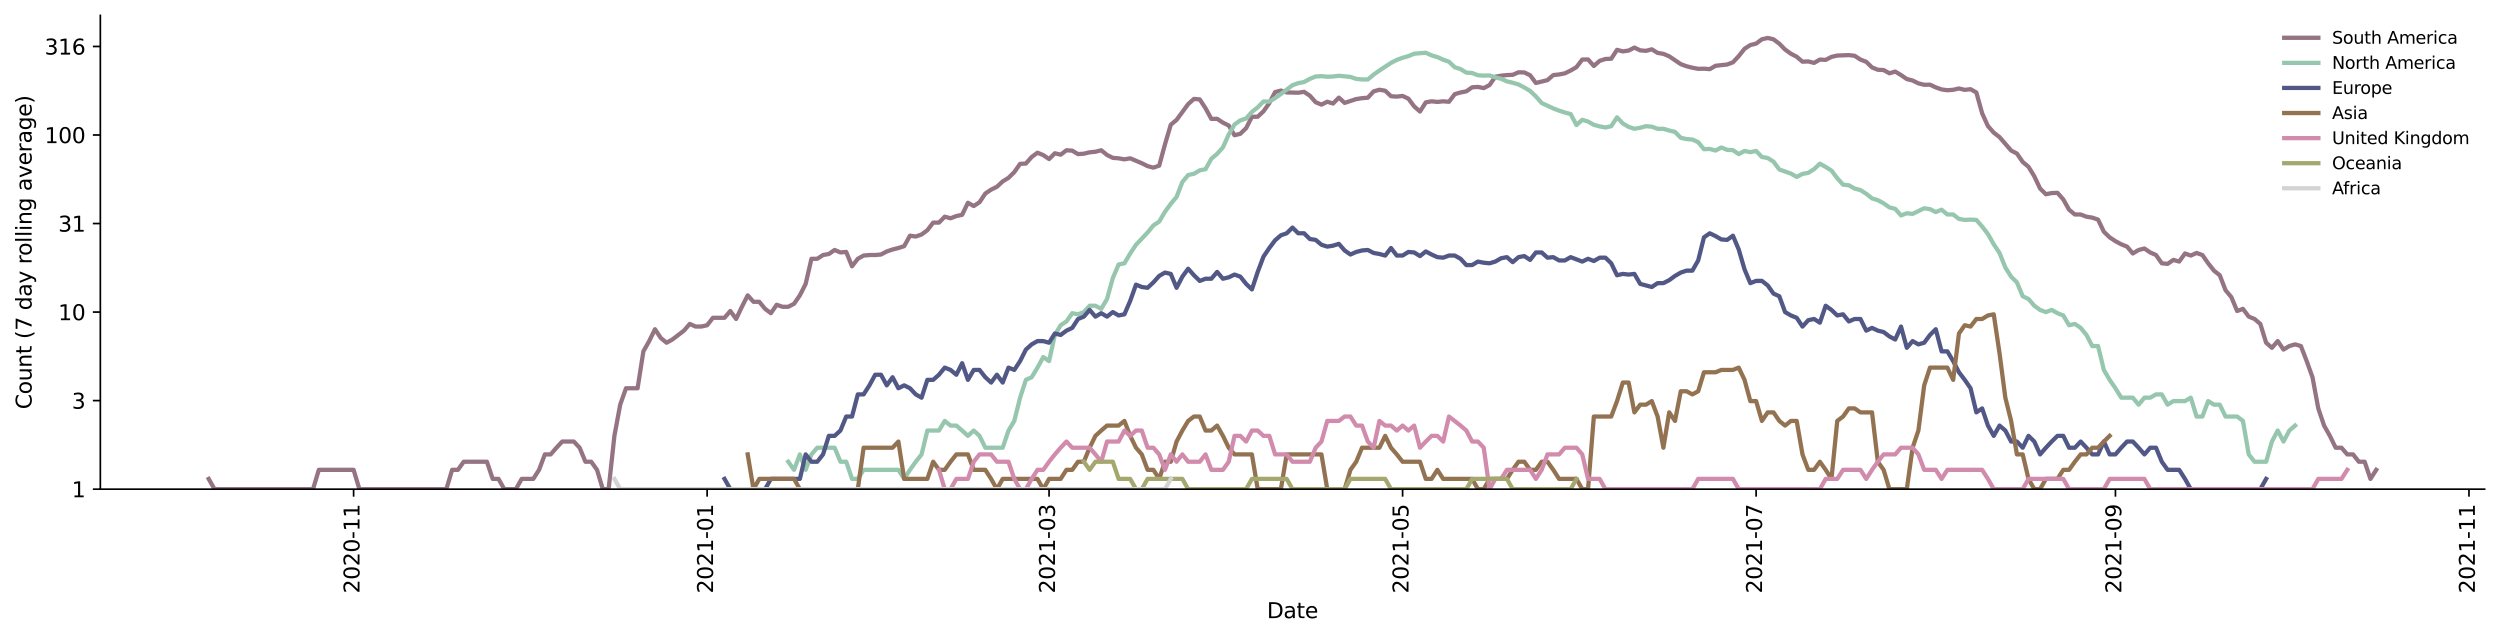 <?xml version="1.0" encoding="utf-8" standalone="no"?>
<!DOCTYPE svg PUBLIC "-//W3C//DTD SVG 1.1//EN"
  "http://www.w3.org/Graphics/SVG/1.1/DTD/svg11.dtd">
<svg height="298.621pt" version="1.1" viewBox="0 0 1170.166 298.621" width="1170.166pt" xmlns="http://www.w3.org/2000/svg" xmlns:xlink="http://www.w3.org/1999/xlink">
 <defs>
  <style type="text/css">*{stroke-linecap:butt;stroke-linejoin:round;}</style>
 </defs>
 <g id="figure_1">
  <g id="patch_1">
   <path d="M 0 298.621 
L 1170.166 298.621 
L 1170.166 0 
L 0 0 
z
" style="fill:#ffffff;"/>
  </g>
  <g id="axes_1">
   <g id="patch_2">
    <path d="M 46.966 228.96 
L 1162.966 228.96 
L 1162.966 7.2 
L 46.966 7.2 
z
" style="fill:#ffffff;"/>
   </g>
   <g id="matplotlib.axis_1">
    <g id="xtick_1">
     <g id="line2d_1">
      <defs>
       <path d="M 0 0 
L 0 3.5 
" id="mced1793720" style="stroke:#000000;stroke-width:0.8;"/>
      </defs>
      <g>
       <use style="stroke:#000000;stroke-width:0.8;" x="165.51" xlink:href="#mced1793720" y="228.96"/>
      </g>
     </g>
     <g id="text_1">
      <!-- 2020-11 -->
      <g transform="translate(168.269 277.743)rotate(-90)scale(0.1 -0.1)">
       <defs>
        <path d="M 1228 531 
L 3431 531 
L 3431 0 
L 469 0 
L 469 531 
Q 828 903 1448 1529 
Q 2069 2156 2228 2338 
Q 2531 2678 2651 2914 
Q 2772 3150 2772 3378 
Q 2772 3750 2511 3984 
Q 2250 4219 1831 4219 
Q 1534 4219 1204 4116 
Q 875 4013 500 3803 
L 500 4441 
Q 881 4594 1212 4672 
Q 1544 4750 1819 4750 
Q 2544 4750 2975 4387 
Q 3406 4025 3406 3419 
Q 3406 3131 3298 2873 
Q 3191 2616 2906 2266 
Q 2828 2175 2409 1742 
Q 1991 1309 1228 531 
z
" id="DejaVuSans-32" transform="scale(0.016)"/>
        <path d="M 2034 4250 
Q 1547 4250 1301 3770 
Q 1056 3291 1056 2328 
Q 1056 1369 1301 889 
Q 1547 409 2034 409 
Q 2525 409 2770 889 
Q 3016 1369 3016 2328 
Q 3016 3291 2770 3770 
Q 2525 4250 2034 4250 
z
M 2034 4750 
Q 2819 4750 3233 4129 
Q 3647 3509 3647 2328 
Q 3647 1150 3233 529 
Q 2819 -91 2034 -91 
Q 1250 -91 836 529 
Q 422 1150 422 2328 
Q 422 3509 836 4129 
Q 1250 4750 2034 4750 
z
" id="DejaVuSans-30" transform="scale(0.016)"/>
        <path d="M 313 2009 
L 1997 2009 
L 1997 1497 
L 313 1497 
L 313 2009 
z
" id="DejaVuSans-2d" transform="scale(0.016)"/>
        <path d="M 794 531 
L 1825 531 
L 1825 4091 
L 703 3866 
L 703 4441 
L 1819 4666 
L 2450 4666 
L 2450 531 
L 3481 531 
L 3481 0 
L 794 0 
L 794 531 
z
" id="DejaVuSans-31" transform="scale(0.016)"/>
       </defs>
       <use xlink:href="#DejaVuSans-32"/>
       <use x="63.623" xlink:href="#DejaVuSans-30"/>
       <use x="127.246" xlink:href="#DejaVuSans-32"/>
       <use x="190.869" xlink:href="#DejaVuSans-30"/>
       <use x="254.492" xlink:href="#DejaVuSans-2d"/>
       <use x="290.576" xlink:href="#DejaVuSans-31"/>
       <use x="354.199" xlink:href="#DejaVuSans-31"/>
      </g>
     </g>
    </g>
    <g id="xtick_2">
     <g id="line2d_2">
      <g>
       <use style="stroke:#000000;stroke-width:0.8;" x="330.984" xlink:href="#mced1793720" y="228.96"/>
      </g>
     </g>
     <g id="text_2">
      <!-- 2021-01 -->
      <g transform="translate(333.743 277.743)rotate(-90)scale(0.1 -0.1)">
       <use xlink:href="#DejaVuSans-32"/>
       <use x="63.623" xlink:href="#DejaVuSans-30"/>
       <use x="127.246" xlink:href="#DejaVuSans-32"/>
       <use x="190.869" xlink:href="#DejaVuSans-31"/>
       <use x="254.492" xlink:href="#DejaVuSans-2d"/>
       <use x="290.576" xlink:href="#DejaVuSans-30"/>
       <use x="354.199" xlink:href="#DejaVuSans-31"/>
      </g>
     </g>
    </g>
    <g id="xtick_3">
     <g id="line2d_3">
      <g>
       <use style="stroke:#000000;stroke-width:0.8;" x="491.033" xlink:href="#mced1793720" y="228.96"/>
      </g>
     </g>
     <g id="text_3">
      <!-- 2021-03 -->
      <g transform="translate(493.792 277.743)rotate(-90)scale(0.1 -0.1)">
       <defs>
        <path d="M 2597 2516 
Q 3050 2419 3304 2112 
Q 3559 1806 3559 1356 
Q 3559 666 3084 287 
Q 2609 -91 1734 -91 
Q 1441 -91 1130 -33 
Q 819 25 488 141 
L 488 750 
Q 750 597 1062 519 
Q 1375 441 1716 441 
Q 2309 441 2620 675 
Q 2931 909 2931 1356 
Q 2931 1769 2642 2001 
Q 2353 2234 1838 2234 
L 1294 2234 
L 1294 2753 
L 1863 2753 
Q 2328 2753 2575 2939 
Q 2822 3125 2822 3475 
Q 2822 3834 2567 4026 
Q 2313 4219 1838 4219 
Q 1578 4219 1281 4162 
Q 984 4106 628 3988 
L 628 4550 
Q 988 4650 1302 4700 
Q 1616 4750 1894 4750 
Q 2613 4750 3031 4423 
Q 3450 4097 3450 3541 
Q 3450 3153 3228 2886 
Q 3006 2619 2597 2516 
z
" id="DejaVuSans-33" transform="scale(0.016)"/>
       </defs>
       <use xlink:href="#DejaVuSans-32"/>
       <use x="63.623" xlink:href="#DejaVuSans-30"/>
       <use x="127.246" xlink:href="#DejaVuSans-32"/>
       <use x="190.869" xlink:href="#DejaVuSans-31"/>
       <use x="254.492" xlink:href="#DejaVuSans-2d"/>
       <use x="290.576" xlink:href="#DejaVuSans-30"/>
       <use x="354.199" xlink:href="#DejaVuSans-33"/>
      </g>
     </g>
    </g>
    <g id="xtick_4">
     <g id="line2d_4">
      <g>
       <use style="stroke:#000000;stroke-width:0.8;" x="656.507" xlink:href="#mced1793720" y="228.96"/>
      </g>
     </g>
     <g id="text_4">
      <!-- 2021-05 -->
      <g transform="translate(659.266 277.743)rotate(-90)scale(0.1 -0.1)">
       <defs>
        <path d="M 691 4666 
L 3169 4666 
L 3169 4134 
L 1269 4134 
L 1269 2991 
Q 1406 3038 1543 3061 
Q 1681 3084 1819 3084 
Q 2600 3084 3056 2656 
Q 3513 2228 3513 1497 
Q 3513 744 3044 326 
Q 2575 -91 1722 -91 
Q 1428 -91 1123 -41 
Q 819 9 494 109 
L 494 744 
Q 775 591 1075 516 
Q 1375 441 1709 441 
Q 2250 441 2565 725 
Q 2881 1009 2881 1497 
Q 2881 1984 2565 2268 
Q 2250 2553 1709 2553 
Q 1456 2553 1204 2497 
Q 953 2441 691 2322 
L 691 4666 
z
" id="DejaVuSans-35" transform="scale(0.016)"/>
       </defs>
       <use xlink:href="#DejaVuSans-32"/>
       <use x="63.623" xlink:href="#DejaVuSans-30"/>
       <use x="127.246" xlink:href="#DejaVuSans-32"/>
       <use x="190.869" xlink:href="#DejaVuSans-31"/>
       <use x="254.492" xlink:href="#DejaVuSans-2d"/>
       <use x="290.576" xlink:href="#DejaVuSans-30"/>
       <use x="354.199" xlink:href="#DejaVuSans-35"/>
      </g>
     </g>
    </g>
    <g id="xtick_5">
     <g id="line2d_5">
      <g>
       <use style="stroke:#000000;stroke-width:0.8;" x="821.981" xlink:href="#mced1793720" y="228.96"/>
      </g>
     </g>
     <g id="text_5">
      <!-- 2021-07 -->
      <g transform="translate(824.74 277.743)rotate(-90)scale(0.1 -0.1)">
       <defs>
        <path d="M 525 4666 
L 3525 4666 
L 3525 4397 
L 1831 0 
L 1172 0 
L 2766 4134 
L 525 4134 
L 525 4666 
z
" id="DejaVuSans-37" transform="scale(0.016)"/>
       </defs>
       <use xlink:href="#DejaVuSans-32"/>
       <use x="63.623" xlink:href="#DejaVuSans-30"/>
       <use x="127.246" xlink:href="#DejaVuSans-32"/>
       <use x="190.869" xlink:href="#DejaVuSans-31"/>
       <use x="254.492" xlink:href="#DejaVuSans-2d"/>
       <use x="290.576" xlink:href="#DejaVuSans-30"/>
       <use x="354.199" xlink:href="#DejaVuSans-37"/>
      </g>
     </g>
    </g>
    <g id="xtick_6">
     <g id="line2d_6">
      <g>
       <use style="stroke:#000000;stroke-width:0.8;" x="990.167" xlink:href="#mced1793720" y="228.96"/>
      </g>
     </g>
     <g id="text_6">
      <!-- 2021-09 -->
      <g transform="translate(992.927 277.743)rotate(-90)scale(0.1 -0.1)">
       <defs>
        <path d="M 703 97 
L 703 672 
Q 941 559 1184 500 
Q 1428 441 1663 441 
Q 2288 441 2617 861 
Q 2947 1281 2994 2138 
Q 2813 1869 2534 1725 
Q 2256 1581 1919 1581 
Q 1219 1581 811 2004 
Q 403 2428 403 3163 
Q 403 3881 828 4315 
Q 1253 4750 1959 4750 
Q 2769 4750 3195 4129 
Q 3622 3509 3622 2328 
Q 3622 1225 3098 567 
Q 2575 -91 1691 -91 
Q 1453 -91 1209 -44 
Q 966 3 703 97 
z
M 1959 2075 
Q 2384 2075 2632 2365 
Q 2881 2656 2881 3163 
Q 2881 3666 2632 3958 
Q 2384 4250 1959 4250 
Q 1534 4250 1286 3958 
Q 1038 3666 1038 3163 
Q 1038 2656 1286 2365 
Q 1534 2075 1959 2075 
z
" id="DejaVuSans-39" transform="scale(0.016)"/>
       </defs>
       <use xlink:href="#DejaVuSans-32"/>
       <use x="63.623" xlink:href="#DejaVuSans-30"/>
       <use x="127.246" xlink:href="#DejaVuSans-32"/>
       <use x="190.869" xlink:href="#DejaVuSans-31"/>
       <use x="254.492" xlink:href="#DejaVuSans-2d"/>
       <use x="290.576" xlink:href="#DejaVuSans-30"/>
       <use x="354.199" xlink:href="#DejaVuSans-39"/>
      </g>
     </g>
    </g>
    <g id="xtick_7">
     <g id="line2d_7">
      <g>
       <use style="stroke:#000000;stroke-width:0.8;" x="1155.641" xlink:href="#mced1793720" y="228.96"/>
      </g>
     </g>
     <g id="text_7">
      <!-- 2021-11 -->
      <g transform="translate(1158.401 277.743)rotate(-90)scale(0.1 -0.1)">
       <use xlink:href="#DejaVuSans-32"/>
       <use x="63.623" xlink:href="#DejaVuSans-30"/>
       <use x="127.246" xlink:href="#DejaVuSans-32"/>
       <use x="190.869" xlink:href="#DejaVuSans-31"/>
       <use x="254.492" xlink:href="#DejaVuSans-2d"/>
       <use x="290.576" xlink:href="#DejaVuSans-31"/>
       <use x="354.199" xlink:href="#DejaVuSans-31"/>
      </g>
     </g>
    </g>
    <g id="text_8">
     <!-- Date -->
     <g transform="translate(593.015 289.341)scale(0.1 -0.1)">
      <defs>
       <path d="M 1259 4147 
L 1259 519 
L 2022 519 
Q 2988 519 3436 956 
Q 3884 1394 3884 2338 
Q 3884 3275 3436 3711 
Q 2988 4147 2022 4147 
L 1259 4147 
z
M 628 4666 
L 1925 4666 
Q 3281 4666 3915 4102 
Q 4550 3538 4550 2338 
Q 4550 1131 3912 565 
Q 3275 0 1925 0 
L 628 0 
L 628 4666 
z
" id="DejaVuSans-44" transform="scale(0.016)"/>
       <path d="M 2194 1759 
Q 1497 1759 1228 1600 
Q 959 1441 959 1056 
Q 959 750 1161 570 
Q 1363 391 1709 391 
Q 2188 391 2477 730 
Q 2766 1069 2766 1631 
L 2766 1759 
L 2194 1759 
z
M 3341 1997 
L 3341 0 
L 2766 0 
L 2766 531 
Q 2569 213 2275 61 
Q 1981 -91 1556 -91 
Q 1019 -91 701 211 
Q 384 513 384 1019 
Q 384 1609 779 1909 
Q 1175 2209 1959 2209 
L 2766 2209 
L 2766 2266 
Q 2766 2663 2505 2880 
Q 2244 3097 1772 3097 
Q 1472 3097 1187 3025 
Q 903 2953 641 2809 
L 641 3341 
Q 956 3463 1253 3523 
Q 1550 3584 1831 3584 
Q 2591 3584 2966 3190 
Q 3341 2797 3341 1997 
z
" id="DejaVuSans-61" transform="scale(0.016)"/>
       <path d="M 1172 4494 
L 1172 3500 
L 2356 3500 
L 2356 3053 
L 1172 3053 
L 1172 1153 
Q 1172 725 1289 603 
Q 1406 481 1766 481 
L 2356 481 
L 2356 0 
L 1766 0 
Q 1100 0 847 248 
Q 594 497 594 1153 
L 594 3053 
L 172 3053 
L 172 3500 
L 594 3500 
L 594 4494 
L 1172 4494 
z
" id="DejaVuSans-74" transform="scale(0.016)"/>
       <path d="M 3597 1894 
L 3597 1613 
L 953 1613 
Q 991 1019 1311 708 
Q 1631 397 2203 397 
Q 2534 397 2845 478 
Q 3156 559 3463 722 
L 3463 178 
Q 3153 47 2828 -22 
Q 2503 -91 2169 -91 
Q 1331 -91 842 396 
Q 353 884 353 1716 
Q 353 2575 817 3079 
Q 1281 3584 2069 3584 
Q 2775 3584 3186 3129 
Q 3597 2675 3597 1894 
z
M 3022 2063 
Q 3016 2534 2758 2815 
Q 2500 3097 2075 3097 
Q 1594 3097 1305 2825 
Q 1016 2553 972 2059 
L 3022 2063 
z
" id="DejaVuSans-65" transform="scale(0.016)"/>
      </defs>
      <use xlink:href="#DejaVuSans-44"/>
      <use x="77.002" xlink:href="#DejaVuSans-61"/>
      <use x="138.281" xlink:href="#DejaVuSans-74"/>
      <use x="177.49" xlink:href="#DejaVuSans-65"/>
     </g>
    </g>
   </g>
   <g id="matplotlib.axis_2">
    <g id="ytick_1">
     <g id="line2d_8">
      <defs>
       <path d="M 0 0 
L -3.5 0 
" id="mb346998e0d" style="stroke:#000000;stroke-width:0.8;"/>
      </defs>
      <g>
       <use style="stroke:#000000;stroke-width:0.8;" x="46.966" xlink:href="#mb346998e0d" y="228.96"/>
      </g>
     </g>
     <g id="text_9">
      <!-- 1 -->
      <g transform="translate(33.603 232.759)scale(0.1 -0.1)">
       <use xlink:href="#DejaVuSans-31"/>
      </g>
     </g>
    </g>
    <g id="ytick_2">
     <g id="line2d_9">
      <g>
       <use style="stroke:#000000;stroke-width:0.8;" x="46.966" xlink:href="#mb346998e0d" y="187.518"/>
      </g>
     </g>
     <g id="text_10">
      <!-- 3 -->
      <g transform="translate(33.603 191.317)scale(0.1 -0.1)">
       <use xlink:href="#DejaVuSans-33"/>
      </g>
     </g>
    </g>
    <g id="ytick_3">
     <g id="line2d_10">
      <g>
       <use style="stroke:#000000;stroke-width:0.8;" x="46.966" xlink:href="#mb346998e0d" y="146.076"/>
      </g>
     </g>
     <g id="text_11">
      <!-- 10 -->
      <g transform="translate(27.241 149.875)scale(0.1 -0.1)">
       <use xlink:href="#DejaVuSans-31"/>
       <use x="63.623" xlink:href="#DejaVuSans-30"/>
      </g>
     </g>
    </g>
    <g id="ytick_4">
     <g id="line2d_11">
      <g>
       <use style="stroke:#000000;stroke-width:0.8;" x="46.966" xlink:href="#mb346998e0d" y="104.633"/>
      </g>
     </g>
     <g id="text_12">
      <!-- 31 -->
      <g transform="translate(27.241 108.433)scale(0.1 -0.1)">
       <use xlink:href="#DejaVuSans-33"/>
       <use x="63.623" xlink:href="#DejaVuSans-31"/>
      </g>
     </g>
    </g>
    <g id="ytick_5">
     <g id="line2d_12">
      <g>
       <use style="stroke:#000000;stroke-width:0.8;" x="46.966" xlink:href="#mb346998e0d" y="63.191"/>
      </g>
     </g>
     <g id="text_13">
      <!-- 100 -->
      <g transform="translate(20.878 66.99)scale(0.1 -0.1)">
       <use xlink:href="#DejaVuSans-31"/>
       <use x="63.623" xlink:href="#DejaVuSans-30"/>
       <use x="127.246" xlink:href="#DejaVuSans-30"/>
      </g>
     </g>
    </g>
    <g id="ytick_6">
     <g id="line2d_13">
      <g>
       <use style="stroke:#000000;stroke-width:0.8;" x="46.966" xlink:href="#mb346998e0d" y="21.749"/>
      </g>
     </g>
     <g id="text_14">
      <!-- 316 -->
      <g transform="translate(20.878 25.548)scale(0.1 -0.1)">
       <defs>
        <path d="M 2113 2584 
Q 1688 2584 1439 2293 
Q 1191 2003 1191 1497 
Q 1191 994 1439 701 
Q 1688 409 2113 409 
Q 2538 409 2786 701 
Q 3034 994 3034 1497 
Q 3034 2003 2786 2293 
Q 2538 2584 2113 2584 
z
M 3366 4563 
L 3366 3988 
Q 3128 4100 2886 4159 
Q 2644 4219 2406 4219 
Q 1781 4219 1451 3797 
Q 1122 3375 1075 2522 
Q 1259 2794 1537 2939 
Q 1816 3084 2150 3084 
Q 2853 3084 3261 2657 
Q 3669 2231 3669 1497 
Q 3669 778 3244 343 
Q 2819 -91 2113 -91 
Q 1303 -91 875 529 
Q 447 1150 447 2328 
Q 447 3434 972 4092 
Q 1497 4750 2381 4750 
Q 2619 4750 2861 4703 
Q 3103 4656 3366 4563 
z
" id="DejaVuSans-36" transform="scale(0.016)"/>
       </defs>
       <use xlink:href="#DejaVuSans-33"/>
       <use x="63.623" xlink:href="#DejaVuSans-31"/>
       <use x="127.246" xlink:href="#DejaVuSans-36"/>
      </g>
     </g>
    </g>
    <g id="text_15">
     <!-- Count (7 day rolling average) -->
     <g transform="translate(14.798 191.548)rotate(-90)scale(0.1 -0.1)">
      <defs>
       <path d="M 4122 4306 
L 4122 3641 
Q 3803 3938 3442 4084 
Q 3081 4231 2675 4231 
Q 1875 4231 1450 3742 
Q 1025 3253 1025 2328 
Q 1025 1406 1450 917 
Q 1875 428 2675 428 
Q 3081 428 3442 575 
Q 3803 722 4122 1019 
L 4122 359 
Q 3791 134 3420 21 
Q 3050 -91 2638 -91 
Q 1578 -91 968 557 
Q 359 1206 359 2328 
Q 359 3453 968 4101 
Q 1578 4750 2638 4750 
Q 3056 4750 3426 4639 
Q 3797 4528 4122 4306 
z
" id="DejaVuSans-43" transform="scale(0.016)"/>
       <path d="M 1959 3097 
Q 1497 3097 1228 2736 
Q 959 2375 959 1747 
Q 959 1119 1226 758 
Q 1494 397 1959 397 
Q 2419 397 2687 759 
Q 2956 1122 2956 1747 
Q 2956 2369 2687 2733 
Q 2419 3097 1959 3097 
z
M 1959 3584 
Q 2709 3584 3137 3096 
Q 3566 2609 3566 1747 
Q 3566 888 3137 398 
Q 2709 -91 1959 -91 
Q 1206 -91 779 398 
Q 353 888 353 1747 
Q 353 2609 779 3096 
Q 1206 3584 1959 3584 
z
" id="DejaVuSans-6f" transform="scale(0.016)"/>
       <path d="M 544 1381 
L 544 3500 
L 1119 3500 
L 1119 1403 
Q 1119 906 1312 657 
Q 1506 409 1894 409 
Q 2359 409 2629 706 
Q 2900 1003 2900 1516 
L 2900 3500 
L 3475 3500 
L 3475 0 
L 2900 0 
L 2900 538 
Q 2691 219 2414 64 
Q 2138 -91 1772 -91 
Q 1169 -91 856 284 
Q 544 659 544 1381 
z
M 1991 3584 
L 1991 3584 
z
" id="DejaVuSans-75" transform="scale(0.016)"/>
       <path d="M 3513 2113 
L 3513 0 
L 2938 0 
L 2938 2094 
Q 2938 2591 2744 2837 
Q 2550 3084 2163 3084 
Q 1697 3084 1428 2787 
Q 1159 2491 1159 1978 
L 1159 0 
L 581 0 
L 581 3500 
L 1159 3500 
L 1159 2956 
Q 1366 3272 1645 3428 
Q 1925 3584 2291 3584 
Q 2894 3584 3203 3211 
Q 3513 2838 3513 2113 
z
" id="DejaVuSans-6e" transform="scale(0.016)"/>
       <path id="DejaVuSans-20" transform="scale(0.016)"/>
       <path d="M 1984 4856 
Q 1566 4138 1362 3434 
Q 1159 2731 1159 2009 
Q 1159 1288 1364 580 
Q 1569 -128 1984 -844 
L 1484 -844 
Q 1016 -109 783 600 
Q 550 1309 550 2009 
Q 550 2706 781 3412 
Q 1013 4119 1484 4856 
L 1984 4856 
z
" id="DejaVuSans-28" transform="scale(0.016)"/>
       <path d="M 2906 2969 
L 2906 4863 
L 3481 4863 
L 3481 0 
L 2906 0 
L 2906 525 
Q 2725 213 2448 61 
Q 2172 -91 1784 -91 
Q 1150 -91 751 415 
Q 353 922 353 1747 
Q 353 2572 751 3078 
Q 1150 3584 1784 3584 
Q 2172 3584 2448 3432 
Q 2725 3281 2906 2969 
z
M 947 1747 
Q 947 1113 1208 752 
Q 1469 391 1925 391 
Q 2381 391 2643 752 
Q 2906 1113 2906 1747 
Q 2906 2381 2643 2742 
Q 2381 3103 1925 3103 
Q 1469 3103 1208 2742 
Q 947 2381 947 1747 
z
" id="DejaVuSans-64" transform="scale(0.016)"/>
       <path d="M 2059 -325 
Q 1816 -950 1584 -1140 
Q 1353 -1331 966 -1331 
L 506 -1331 
L 506 -850 
L 844 -850 
Q 1081 -850 1212 -737 
Q 1344 -625 1503 -206 
L 1606 56 
L 191 3500 
L 800 3500 
L 1894 763 
L 2988 3500 
L 3597 3500 
L 2059 -325 
z
" id="DejaVuSans-79" transform="scale(0.016)"/>
       <path d="M 2631 2963 
Q 2534 3019 2420 3045 
Q 2306 3072 2169 3072 
Q 1681 3072 1420 2755 
Q 1159 2438 1159 1844 
L 1159 0 
L 581 0 
L 581 3500 
L 1159 3500 
L 1159 2956 
Q 1341 3275 1631 3429 
Q 1922 3584 2338 3584 
Q 2397 3584 2469 3576 
Q 2541 3569 2628 3553 
L 2631 2963 
z
" id="DejaVuSans-72" transform="scale(0.016)"/>
       <path d="M 603 4863 
L 1178 4863 
L 1178 0 
L 603 0 
L 603 4863 
z
" id="DejaVuSans-6c" transform="scale(0.016)"/>
       <path d="M 603 3500 
L 1178 3500 
L 1178 0 
L 603 0 
L 603 3500 
z
M 603 4863 
L 1178 4863 
L 1178 4134 
L 603 4134 
L 603 4863 
z
" id="DejaVuSans-69" transform="scale(0.016)"/>
       <path d="M 2906 1791 
Q 2906 2416 2648 2759 
Q 2391 3103 1925 3103 
Q 1463 3103 1205 2759 
Q 947 2416 947 1791 
Q 947 1169 1205 825 
Q 1463 481 1925 481 
Q 2391 481 2648 825 
Q 2906 1169 2906 1791 
z
M 3481 434 
Q 3481 -459 3084 -895 
Q 2688 -1331 1869 -1331 
Q 1566 -1331 1297 -1286 
Q 1028 -1241 775 -1147 
L 775 -588 
Q 1028 -725 1275 -790 
Q 1522 -856 1778 -856 
Q 2344 -856 2625 -561 
Q 2906 -266 2906 331 
L 2906 616 
Q 2728 306 2450 153 
Q 2172 0 1784 0 
Q 1141 0 747 490 
Q 353 981 353 1791 
Q 353 2603 747 3093 
Q 1141 3584 1784 3584 
Q 2172 3584 2450 3431 
Q 2728 3278 2906 2969 
L 2906 3500 
L 3481 3500 
L 3481 434 
z
" id="DejaVuSans-67" transform="scale(0.016)"/>
       <path d="M 191 3500 
L 800 3500 
L 1894 563 
L 2988 3500 
L 3597 3500 
L 2284 0 
L 1503 0 
L 191 3500 
z
" id="DejaVuSans-76" transform="scale(0.016)"/>
       <path d="M 513 4856 
L 1013 4856 
Q 1481 4119 1714 3412 
Q 1947 2706 1947 2009 
Q 1947 1309 1714 600 
Q 1481 -109 1013 -844 
L 513 -844 
Q 928 -128 1133 580 
Q 1338 1288 1338 2009 
Q 1338 2731 1133 3434 
Q 928 4138 513 4856 
z
" id="DejaVuSans-29" transform="scale(0.016)"/>
      </defs>
      <use xlink:href="#DejaVuSans-43"/>
      <use x="69.824" xlink:href="#DejaVuSans-6f"/>
      <use x="131.006" xlink:href="#DejaVuSans-75"/>
      <use x="194.385" xlink:href="#DejaVuSans-6e"/>
      <use x="257.764" xlink:href="#DejaVuSans-74"/>
      <use x="296.973" xlink:href="#DejaVuSans-20"/>
      <use x="328.76" xlink:href="#DejaVuSans-28"/>
      <use x="367.773" xlink:href="#DejaVuSans-37"/>
      <use x="431.396" xlink:href="#DejaVuSans-20"/>
      <use x="463.184" xlink:href="#DejaVuSans-64"/>
      <use x="526.66" xlink:href="#DejaVuSans-61"/>
      <use x="587.939" xlink:href="#DejaVuSans-79"/>
      <use x="647.119" xlink:href="#DejaVuSans-20"/>
      <use x="678.906" xlink:href="#DejaVuSans-72"/>
      <use x="717.77" xlink:href="#DejaVuSans-6f"/>
      <use x="778.951" xlink:href="#DejaVuSans-6c"/>
      <use x="806.734" xlink:href="#DejaVuSans-6c"/>
      <use x="834.518" xlink:href="#DejaVuSans-69"/>
      <use x="862.301" xlink:href="#DejaVuSans-6e"/>
      <use x="925.68" xlink:href="#DejaVuSans-67"/>
      <use x="989.156" xlink:href="#DejaVuSans-20"/>
      <use x="1020.943" xlink:href="#DejaVuSans-61"/>
      <use x="1082.223" xlink:href="#DejaVuSans-76"/>
      <use x="1141.402" xlink:href="#DejaVuSans-65"/>
      <use x="1202.926" xlink:href="#DejaVuSans-72"/>
      <use x="1244.039" xlink:href="#DejaVuSans-61"/>
      <use x="1305.318" xlink:href="#DejaVuSans-67"/>
      <use x="1368.795" xlink:href="#DejaVuSans-65"/>
      <use x="1430.318" xlink:href="#DejaVuSans-29"/>
     </g>
    </g>
   </g>
   <g id="line2d_14">
    <path clip-path="url(#pc2e5483b4d)" d="M 97.693 224.153 
L 100.406 228.96 
L 146.521 228.96 
L 149.234 219.914 
L 165.51 219.914 
L 168.223 228.96 
L 208.913 228.96 
L 211.626 219.914 
L 214.338 219.914 
L 217.051 216.121 
L 227.902 216.121 
L 230.615 224.153 
L 233.327 224.153 
L 236.04 228.96 
L 241.465 228.96 
L 244.178 224.153 
L 249.603 224.153 
L 252.316 219.914 
L 255.029 212.69 
L 257.742 212.69 
L 260.454 209.558 
L 263.167 206.677 
L 268.592 206.677 
L 271.305 209.558 
L 274.018 216.121 
L 276.73 216.121 
L 279.443 219.914 
L 282.156 228.96 
L 284.868 228.96 
L 287.581 204.009 
L 290.294 189.414 
L 293.006 181.726 
L 298.432 181.726 
L 301.145 164.463 
L 303.857 159.657 
L 306.57 154.108 
L 309.283 158.187 
L 311.995 160.415 
L 314.708 158.915 
L 320.133 154.756 
L 322.846 151.624 
L 325.559 152.845 
L 328.271 152.845 
L 330.984 152.229 
L 333.697 148.743 
L 339.122 148.743 
L 341.835 145.565 
L 344.548 149.301 
L 347.26 143.592 
L 349.973 138.25 
L 352.686 141.269 
L 355.398 141.269 
L 358.111 144.565 
L 360.824 146.594 
L 363.536 142.645 
L 366.249 143.592 
L 368.962 143.592 
L 371.674 142.18 
L 374.387 138.25 
L 377.1 132.878 
L 379.812 121.125 
L 382.525 121.125 
L 385.238 119.369 
L 387.951 118.882 
L 390.663 117 
L 393.376 118.165 
L 396.089 117.929 
L 398.801 124.633 
L 401.514 121.125 
L 404.227 119.614 
L 406.939 119.369 
L 409.652 119.369 
L 412.365 119.125 
L 415.077 117.694 
L 417.79 116.771 
L 420.503 116.094 
L 423.216 115.211 
L 425.928 110.322 
L 428.641 110.705 
L 431.354 109.755 
L 434.066 107.75 
L 436.779 104.206 
L 439.492 104.206 
L 442.204 101.424 
L 444.917 102.176 
L 447.63 101.128 
L 450.342 100.543 
L 453.055 94.911 
L 455.768 96.432 
L 458.48 94.664 
L 461.193 90.589 
L 463.906 88.764 
L 466.619 87.429 
L 469.331 84.898 
L 472.044 83.245 
L 474.757 80.565 
L 477.469 76.697 
L 480.182 76.548 
L 482.895 73.478 
L 485.607 71.481 
L 488.32 72.599 
L 491.033 74.449 
L 493.745 71.741 
L 496.458 72.399 
L 499.171 70.335 
L 501.883 70.523 
L 504.596 72.135 
L 507.309 71.938 
L 510.022 71.288 
L 512.734 71.031 
L 515.447 70.335 
L 518.16 72.533 
L 520.872 73.891 
L 523.585 74.099 
L 526.298 74.59 
L 529.01 74.099 
L 534.436 76.399 
L 537.148 77.761 
L 539.861 78.461 
L 542.574 77.53 
L 545.286 67.56 
L 547.999 58.384 
L 550.712 56.118 
L 556.137 48.733 
L 558.85 46.305 
L 561.563 46.531 
L 564.275 50.678 
L 566.988 55.656 
L 569.701 55.614 
L 572.413 57.408 
L 575.126 58.746 
L 577.839 63.294 
L 580.551 62.63 
L 583.264 59.995 
L 585.977 54.668 
L 588.689 54.628 
L 591.402 52.085 
L 594.115 48.289 
L 596.828 43.106 
L 599.54 42.377 
L 602.253 43.253 
L 607.678 43.401 
L 610.391 42.988 
L 613.104 44.793 
L 615.816 47.849 
L 618.529 48.975 
L 621.242 47.615 
L 623.954 48.459 
L 626.667 45.699 
L 629.38 48.153 
L 634.805 46.369 
L 637.518 45.953 
L 640.231 45.73 
L 642.943 42.784 
L 645.656 42.004 
L 648.369 42.464 
L 651.081 45.041 
L 653.794 45.227 
L 656.507 44.917 
L 659.219 46.176 
L 661.932 49.816 
L 664.645 52.199 
L 667.357 47.917 
L 670.07 47.416 
L 672.783 47.715 
L 675.496 47.416 
L 678.208 47.649 
L 680.921 44.06 
L 683.634 43.283 
L 686.346 42.754 
L 689.059 40.853 
L 691.772 40.687 
L 694.484 41.242 
L 697.197 39.817 
L 699.91 35.901 
L 702.622 35.423 
L 705.335 35.138 
L 708.048 35.021 
L 710.76 33.841 
L 713.473 33.909 
L 716.186 35.209 
L 718.899 38.837 
L 724.324 37.502 
L 727.037 35.138 
L 729.749 34.856 
L 732.462 34.322 
L 735.175 33.009 
L 737.887 31.421 
L 740.6 27.879 
L 743.313 27.821 
L 746.025 30.872 
L 748.738 28.481 
L 751.451 27.61 
L 754.163 27.495 
L 756.876 23.321 
L 759.589 24.059 
L 762.302 23.662 
L 765.014 22.266 
L 767.727 23.577 
L 770.44 23.8 
L 773.152 23.084 
L 775.865 24.759 
L 778.578 25.204 
L 781.29 26.35 
L 786.716 30.023 
L 789.428 31.019 
L 792.141 31.699 
L 794.854 32.217 
L 797.567 32.152 
L 800.279 32.37 
L 802.992 30.789 
L 808.417 30.188 
L 811.13 29.174 
L 813.843 26.257 
L 816.555 22.848 
L 819.268 21.082 
L 821.981 20.418 
L 824.693 18.377 
L 827.406 17.76 
L 830.119 18.406 
L 832.831 20.449 
L 835.544 23.185 
L 838.257 25.15 
L 840.97 26.554 
L 843.682 28.875 
L 846.395 28.757 
L 849.108 29.435 
L 851.82 27.879 
L 854.533 28.033 
L 857.246 26.628 
L 859.958 26 
L 865.384 25.8 
L 868.096 26.11 
L 870.809 27.879 
L 873.522 28.935 
L 876.234 31.571 
L 878.947 32.655 
L 881.66 32.787 
L 884.373 34.299 
L 887.085 33.501 
L 889.798 35.138 
L 892.511 37.002 
L 895.223 37.679 
L 897.936 39.02 
L 900.649 39.683 
L 903.361 39.63 
L 906.074 40.908 
L 908.787 41.862 
L 911.499 42.234 
L 914.212 42.033 
L 916.925 41.41 
L 919.637 42.062 
L 922.35 41.748 
L 925.063 43.283 
L 927.776 53.042 
L 930.488 59.02 
L 933.201 62.077 
L 935.914 64.182 
L 941.339 70.46 
L 944.052 71.872 
L 946.764 75.81 
L 949.477 78.07 
L 952.19 82.534 
L 954.902 88.245 
L 957.615 90.92 
L 960.328 90.369 
L 963.04 90.26 
L 965.753 93.332 
L 968.466 98.156 
L 971.179 100.398 
L 973.891 100.398 
L 976.604 101.424 
L 979.317 101.873 
L 982.029 102.789 
L 984.742 108.466 
L 987.455 111.092 
L 990.167 112.887 
L 992.88 114.348 
L 995.593 115.429 
L 998.305 118.641 
L 1001.018 117 
L 1003.731 116.318 
L 1006.444 118.165 
L 1009.156 119.369 
L 1011.869 123.243 
L 1014.582 123.517 
L 1017.294 121.643 
L 1020.007 122.434 
L 1022.72 118.641 
L 1025.432 119.614 
L 1028.145 118.402 
L 1030.858 119.369 
L 1033.57 123.243 
L 1036.283 126.674 
L 1038.996 128.837 
L 1041.708 135.849 
L 1044.421 139.087 
L 1047.134 145.565 
L 1049.847 144.565 
L 1052.559 148.194 
L 1055.272 149.301 
L 1057.985 151.624 
L 1060.697 160.415 
L 1063.41 162.789 
L 1066.123 159.657 
L 1068.835 163.616 
L 1071.548 161.98 
L 1074.261 161.189 
L 1076.973 161.98 
L 1079.686 169.026 
L 1082.399 176.575 
L 1085.111 191.17 
L 1087.824 199.203 
L 1090.537 204.009 
L 1093.25 209.558 
L 1095.962 209.558 
L 1098.675 212.69 
L 1101.388 212.69 
L 1104.1 216.121 
L 1106.813 216.121 
L 1109.526 224.153 
L 1112.238 219.914 
L 1112.238 219.914 
" style="fill:none;stroke:#947383;stroke-linecap:square;stroke-width:2;"/>
   </g>
   <g id="line2d_15">
    <path clip-path="url(#pc2e5483b4d)" d="M 368.962 216.121 
L 371.674 219.914 
L 374.387 212.69 
L 377.1 219.914 
L 379.812 212.69 
L 382.525 209.558 
L 390.663 209.558 
L 393.376 216.121 
L 396.089 216.121 
L 398.801 224.153 
L 401.514 224.153 
L 404.227 219.914 
L 420.503 219.914 
L 423.216 224.153 
L 425.928 219.914 
L 428.641 216.121 
L 431.354 212.69 
L 434.066 201.526 
L 439.492 201.526 
L 442.204 197.02 
L 444.917 199.203 
L 447.63 199.203 
L 450.342 201.526 
L 453.055 204.009 
L 455.768 201.526 
L 458.48 204.009 
L 461.193 209.558 
L 469.331 209.558 
L 472.044 201.526 
L 474.757 197.02 
L 477.469 186.139 
L 480.182 177.795 
L 482.895 176.575 
L 485.607 172.07 
L 488.32 167.131 
L 491.033 169.026 
L 493.745 156.776 
L 496.458 152.229 
L 499.171 150.444 
L 501.883 146.594 
L 504.596 147.119 
L 507.309 146.076 
L 510.022 143.115 
L 512.734 143.115 
L 515.447 144.565 
L 518.16 139.944 
L 520.872 130.135 
L 523.585 123.792 
L 526.298 123.243 
L 529.01 118.641 
L 531.723 114.562 
L 537.148 108.83 
L 539.861 105.516 
L 542.574 103.728 
L 545.286 99.12 
L 547.999 95.411 
L 550.712 92.164 
L 553.425 85.182 
L 556.137 81.923 
L 558.85 81.323 
L 561.563 79.741 
L 564.275 79.176 
L 566.988 74.309 
L 569.701 72.003 
L 572.413 68.981 
L 575.126 62.935 
L 577.839 58.295 
L 580.551 56.33 
L 583.264 55.448 
L 585.977 52.388 
L 588.689 50.244 
L 591.402 47.482 
L 594.115 47.582 
L 596.828 45.921 
L 599.54 44 
L 604.966 39.871 
L 607.678 38.915 
L 610.391 38.395 
L 613.104 36.903 
L 615.816 35.805 
L 618.529 35.637 
L 621.242 35.925 
L 623.954 35.805 
L 626.667 35.47 
L 632.093 35.998 
L 634.805 36.928 
L 637.518 37.176 
L 640.231 37.201 
L 642.943 34.927 
L 645.656 33.009 
L 651.081 29.435 
L 653.794 28.033 
L 656.507 27.04 
L 659.219 26.276 
L 661.932 25.132 
L 667.357 24.689 
L 670.07 25.909 
L 672.783 26.721 
L 675.496 27.936 
L 678.208 28.895 
L 680.921 31.485 
L 683.634 32.348 
L 686.346 34.001 
L 689.059 34.184 
L 691.772 35.233 
L 694.484 35.399 
L 697.197 35.304 
L 699.91 36.216 
L 702.622 36.878 
L 705.335 38.086 
L 708.048 38.732 
L 710.76 39.523 
L 713.473 40.936 
L 716.186 42.58 
L 718.899 45.134 
L 721.611 48.221 
L 727.037 50.75 
L 729.749 51.784 
L 732.462 52.656 
L 735.175 53.393 
L 737.887 58.52 
L 740.6 56.075 
L 743.313 56.886 
L 746.025 58.43 
L 748.738 59.158 
L 751.451 59.667 
L 754.163 59.066 
L 756.876 54.913 
L 759.589 57.804 
L 762.302 59.388 
L 765.014 60.278 
L 767.727 59.807 
L 770.44 59.066 
L 773.152 59.296 
L 775.865 60.278 
L 778.578 60.278 
L 781.29 61.094 
L 784.003 61.73 
L 786.716 64.5 
L 789.428 65.092 
L 792.141 65.309 
L 794.854 66.529 
L 797.567 69.836 
L 800.279 69.713 
L 802.992 70.46 
L 805.705 69.041 
L 808.417 70.147 
L 811.13 70.272 
L 813.843 72.135 
L 816.555 70.65 
L 819.268 71.223 
L 821.981 70.65 
L 824.693 73.478 
L 827.406 73.96 
L 830.119 75.665 
L 832.831 79.336 
L 838.257 81.238 
L 840.97 82.799 
L 843.682 81.408 
L 846.395 80.9 
L 849.108 79.176 
L 851.82 76.623 
L 854.533 78.148 
L 857.246 79.823 
L 859.958 83.425 
L 862.671 86.435 
L 865.384 86.73 
L 868.096 88.245 
L 870.809 88.974 
L 873.522 90.699 
L 876.234 92.86 
L 878.947 93.691 
L 881.66 95.16 
L 884.373 97.086 
L 887.085 97.751 
L 889.798 100.834 
L 892.511 99.824 
L 895.223 100.11 
L 900.649 97.483 
L 903.361 97.885 
L 906.074 99.26 
L 908.787 98.156 
L 911.499 100.398 
L 914.212 100.398 
L 916.925 102.481 
L 919.637 102.943 
L 922.35 102.789 
L 925.063 102.943 
L 927.776 106.019 
L 930.488 109.568 
L 933.201 114.348 
L 935.914 118.402 
L 938.626 125.204 
L 941.339 129.48 
L 944.052 132.173 
L 946.764 138.666 
L 949.477 139.944 
L 952.19 143.115 
L 954.902 145.062 
L 957.615 146.076 
L 960.328 145.062 
L 963.04 146.594 
L 965.753 147.652 
L 968.466 152.229 
L 971.179 151.624 
L 973.891 153.471 
L 976.604 156.776 
L 979.317 161.98 
L 982.029 161.98 
L 984.742 173.144 
L 987.455 177.795 
L 990.167 181.726 
L 992.88 186.139 
L 998.305 186.139 
L 1001.018 189.414 
L 1003.731 186.139 
L 1006.444 186.139 
L 1009.156 184.607 
L 1011.869 184.607 
L 1014.582 189.414 
L 1017.294 187.74 
L 1022.72 187.74 
L 1025.432 186.139 
L 1028.145 194.963 
L 1030.858 194.963 
L 1033.57 187.74 
L 1036.283 189.414 
L 1038.996 189.414 
L 1041.708 194.963 
L 1047.134 194.963 
L 1049.847 197.02 
L 1052.559 212.69 
L 1055.272 216.121 
L 1060.697 216.121 
L 1063.41 206.677 
L 1066.123 201.526 
L 1068.835 206.677 
L 1071.548 201.526 
L 1074.261 199.203 
L 1074.261 199.203 
" style="fill:none;stroke:#96c6ad;stroke-linecap:square;stroke-width:2;"/>
   </g>
   <g id="line2d_16">
    <path clip-path="url(#pc2e5483b4d)" d="M 339.122 224.153 
L 341.835 228.96 
L 358.111 228.96 
L 360.824 224.153 
L 374.387 224.153 
L 377.1 212.69 
L 379.812 216.121 
L 382.525 216.121 
L 385.238 212.69 
L 387.951 204.009 
L 390.663 204.009 
L 393.376 201.526 
L 396.089 194.963 
L 398.801 194.963 
L 401.514 184.607 
L 404.227 184.607 
L 406.939 180.368 
L 409.652 175.395 
L 412.365 175.395 
L 415.077 180.368 
L 417.79 176.575 
L 420.503 181.726 
L 423.216 180.368 
L 425.928 181.726 
L 428.641 184.607 
L 431.354 186.139 
L 434.066 177.795 
L 436.779 177.795 
L 439.492 175.395 
L 442.204 172.07 
L 444.917 173.144 
L 447.63 175.395 
L 450.342 170.012 
L 453.055 177.795 
L 455.768 173.144 
L 458.48 173.144 
L 461.193 176.575 
L 463.906 179.059 
L 466.619 175.395 
L 469.331 179.059 
L 472.044 172.07 
L 474.757 173.144 
L 477.469 169.026 
L 480.182 163.616 
L 482.895 161.189 
L 485.607 159.657 
L 488.32 159.657 
L 491.033 160.415 
L 493.745 156.09 
L 496.458 156.776 
L 499.171 154.756 
L 501.883 153.471 
L 504.596 149.301 
L 507.309 148.194 
L 510.022 145.062 
L 512.734 148.194 
L 515.447 146.594 
L 518.16 148.194 
L 520.872 146.076 
L 523.585 147.652 
L 526.298 147.119 
L 529.01 140.822 
L 531.723 133.237 
L 534.436 134.333 
L 537.148 134.706 
L 539.861 132.173 
L 542.574 129.157 
L 545.286 127.585 
L 547.999 128.206 
L 550.712 134.706 
L 553.425 129.48 
L 556.137 125.785 
L 558.85 128.837 
L 561.563 131.48 
L 564.275 130.466 
L 566.988 130.466 
L 569.701 127.279 
L 572.413 130.466 
L 575.126 129.806 
L 577.839 128.52 
L 580.551 129.48 
L 583.264 132.878 
L 585.977 135.464 
L 588.689 127.279 
L 591.402 120.111 
L 594.115 116.094 
L 596.828 112.481 
L 599.54 110.132 
L 602.253 109.197 
L 604.966 106.53 
L 607.678 109.197 
L 610.391 109.197 
L 613.104 111.879 
L 615.816 112.279 
L 618.529 114.562 
L 621.242 115.429 
L 623.954 114.993 
L 626.667 114.136 
L 629.38 117.23 
L 632.093 119.125 
L 634.805 117.929 
L 637.518 117.23 
L 640.231 117 
L 642.943 118.402 
L 645.656 118.882 
L 648.369 119.614 
L 651.081 116.094 
L 653.794 119.614 
L 656.507 119.614 
L 659.219 117.929 
L 661.932 118.165 
L 664.645 119.862 
L 667.357 117.694 
L 670.07 119.125 
L 672.783 120.362 
L 675.496 120.614 
L 678.208 119.614 
L 680.921 119.614 
L 683.634 121.125 
L 686.346 124.07 
L 689.059 124.07 
L 691.772 122.434 
L 694.484 122.971 
L 697.197 123.243 
L 699.91 122.434 
L 702.622 120.869 
L 705.335 120.362 
L 708.048 122.702 
L 710.76 120.362 
L 713.473 119.862 
L 716.186 121.643 
L 718.899 118.165 
L 721.611 118.165 
L 724.324 120.614 
L 727.037 120.362 
L 729.749 121.905 
L 732.462 121.905 
L 735.175 120.362 
L 740.6 122.434 
L 743.313 121.125 
L 746.025 122.168 
L 748.738 120.614 
L 751.451 120.614 
L 754.163 123.243 
L 756.876 128.837 
L 759.589 128.206 
L 762.302 128.52 
L 765.014 128.206 
L 767.727 132.878 
L 773.152 134.333 
L 775.865 132.524 
L 778.578 132.524 
L 781.29 131.139 
L 784.003 129.157 
L 786.716 127.585 
L 789.428 126.674 
L 792.141 126.674 
L 794.854 121.905 
L 797.567 111.092 
L 800.279 109.197 
L 802.992 110.513 
L 805.705 112.078 
L 808.417 112.279 
L 811.13 110.322 
L 813.843 116.771 
L 816.555 126.079 
L 819.268 132.524 
L 821.981 131.48 
L 824.693 131.48 
L 827.406 133.598 
L 830.119 137.431 
L 832.831 138.666 
L 835.544 146.076 
L 838.257 147.652 
L 840.97 148.743 
L 843.682 152.845 
L 846.395 149.868 
L 849.108 149.301 
L 851.82 151.029 
L 854.533 143.115 
L 857.246 145.062 
L 859.958 147.652 
L 862.671 147.119 
L 865.384 150.444 
L 868.096 149.301 
L 870.809 149.301 
L 873.522 154.756 
L 876.234 153.471 
L 878.947 154.756 
L 881.66 155.417 
L 884.373 157.474 
L 887.085 158.915 
L 889.798 152.845 
L 892.511 162.789 
L 895.223 159.657 
L 897.936 161.189 
L 900.649 160.415 
L 903.361 156.776 
L 906.074 154.108 
L 908.787 164.463 
L 911.499 164.463 
L 914.212 169.026 
L 916.925 174.252 
L 919.637 177.795 
L 922.35 181.726 
L 925.063 193.017 
L 927.776 191.17 
L 930.488 199.203 
L 933.201 204.009 
L 935.914 199.203 
L 938.626 201.526 
L 941.339 206.677 
L 944.052 206.677 
L 946.764 209.558 
L 949.477 204.009 
L 952.19 206.677 
L 954.902 212.69 
L 957.615 209.558 
L 960.328 206.677 
L 963.04 204.009 
L 965.753 204.009 
L 968.466 209.558 
L 971.179 209.558 
L 973.891 206.677 
L 976.604 209.558 
L 979.317 212.69 
L 982.029 212.69 
L 984.742 206.677 
L 987.455 212.69 
L 990.167 212.69 
L 992.88 209.558 
L 995.593 206.677 
L 998.305 206.677 
L 1001.018 209.558 
L 1003.731 212.69 
L 1006.444 209.558 
L 1009.156 209.558 
L 1011.869 216.121 
L 1014.582 219.914 
L 1020.007 219.914 
L 1022.72 224.153 
L 1025.432 228.96 
L 1057.985 228.96 
L 1060.697 224.153 
L 1060.697 224.153 
" style="fill:none;stroke:#525886;stroke-linecap:square;stroke-width:2;"/>
   </g>
   <g id="line2d_17">
    <path clip-path="url(#pc2e5483b4d)" d="M 349.973 212.69 
L 352.686 228.96 
L 355.398 224.153 
L 371.674 224.153 
L 374.387 228.96 
L 401.514 228.96 
L 404.227 209.558 
L 417.79 209.558 
L 420.503 206.677 
L 423.216 224.153 
L 434.066 224.153 
L 436.779 216.121 
L 439.492 219.914 
L 442.204 219.914 
L 444.917 216.121 
L 447.63 212.69 
L 453.055 212.69 
L 455.768 219.914 
L 461.193 219.914 
L 463.906 224.153 
L 466.619 228.96 
L 469.331 224.153 
L 485.607 224.153 
L 488.32 228.96 
L 491.033 224.153 
L 496.458 224.153 
L 499.171 219.914 
L 501.883 219.914 
L 504.596 216.121 
L 507.309 216.121 
L 510.022 209.558 
L 512.734 204.009 
L 515.447 201.526 
L 518.16 199.203 
L 523.585 199.203 
L 526.298 197.02 
L 529.01 204.009 
L 531.723 209.558 
L 534.436 212.69 
L 537.148 219.914 
L 539.861 219.914 
L 542.574 224.153 
L 545.286 216.121 
L 547.999 216.121 
L 550.712 206.677 
L 553.425 201.526 
L 556.137 197.02 
L 558.85 194.963 
L 561.563 194.963 
L 564.275 201.526 
L 566.988 201.526 
L 569.701 199.203 
L 572.413 204.009 
L 575.126 209.558 
L 577.839 212.69 
L 585.977 212.69 
L 588.689 228.96 
L 599.54 228.96 
L 602.253 212.69 
L 618.529 212.69 
L 621.242 228.96 
L 629.38 228.96 
L 632.093 219.914 
L 634.805 216.121 
L 637.518 209.558 
L 645.656 209.558 
L 648.369 204.009 
L 651.081 209.558 
L 653.794 212.69 
L 656.507 216.121 
L 664.645 216.121 
L 667.357 224.153 
L 670.07 224.153 
L 672.783 219.914 
L 675.496 224.153 
L 689.059 224.153 
L 691.772 228.96 
L 694.484 228.96 
L 697.197 224.153 
L 705.335 224.153 
L 708.048 219.914 
L 710.76 216.121 
L 713.473 216.121 
L 716.186 219.914 
L 718.899 219.914 
L 721.611 216.121 
L 724.324 216.121 
L 727.037 219.914 
L 729.749 224.153 
L 737.887 224.153 
L 740.6 228.96 
L 743.313 228.96 
L 746.025 194.963 
L 754.163 194.963 
L 756.876 187.74 
L 759.589 179.059 
L 762.302 179.059 
L 765.014 193.017 
L 767.727 189.414 
L 770.44 189.414 
L 773.152 187.74 
L 775.865 194.963 
L 778.578 209.558 
L 781.29 193.017 
L 784.003 197.02 
L 786.716 183.138 
L 789.428 183.138 
L 792.141 184.607 
L 794.854 183.138 
L 797.567 174.252 
L 802.992 174.252 
L 805.705 173.144 
L 811.13 173.144 
L 813.843 172.07 
L 816.555 177.795 
L 819.268 187.74 
L 821.981 187.74 
L 824.693 197.02 
L 827.406 193.017 
L 830.119 193.017 
L 832.831 197.02 
L 835.544 199.203 
L 838.257 197.02 
L 840.97 197.02 
L 843.682 212.69 
L 846.395 219.914 
L 849.108 219.914 
L 851.82 216.121 
L 854.533 219.914 
L 857.246 224.153 
L 859.958 197.02 
L 862.671 194.963 
L 865.384 191.17 
L 868.096 191.17 
L 870.809 193.017 
L 876.234 193.017 
L 878.947 216.121 
L 881.66 219.914 
L 884.373 228.96 
L 892.511 228.96 
L 895.223 209.558 
L 897.936 201.526 
L 900.649 180.368 
L 903.361 172.07 
L 911.499 172.07 
L 914.212 177.795 
L 916.925 156.09 
L 919.637 152.229 
L 922.35 152.845 
L 925.063 149.301 
L 927.776 149.301 
L 930.488 147.652 
L 933.201 147.119 
L 935.914 165.331 
L 938.626 186.139 
L 941.339 197.02 
L 944.052 212.69 
L 946.764 212.69 
L 949.477 224.153 
L 952.19 228.96 
L 954.902 228.96 
L 957.615 224.153 
L 963.04 224.153 
L 965.753 219.914 
L 968.466 219.914 
L 971.179 216.121 
L 973.891 212.69 
L 976.604 212.69 
L 979.317 209.558 
L 982.029 209.558 
L 984.742 206.677 
L 987.455 204.009 
L 987.455 204.009 
" style="fill:none;stroke:#937252;stroke-linecap:square;stroke-width:2;"/>
   </g>
   <g id="line2d_18">
    <path clip-path="url(#pc2e5483b4d)" d="M 439.492 219.914 
L 442.204 228.96 
L 444.917 228.96 
L 447.63 224.153 
L 453.055 224.153 
L 455.768 216.121 
L 458.48 212.69 
L 463.906 212.69 
L 466.619 216.121 
L 472.044 216.121 
L 474.757 224.153 
L 477.469 228.96 
L 480.182 228.96 
L 482.895 224.153 
L 485.607 219.914 
L 488.32 219.914 
L 491.033 216.121 
L 493.745 212.69 
L 496.458 209.558 
L 499.171 206.677 
L 501.883 209.558 
L 510.022 209.558 
L 512.734 212.69 
L 515.447 216.121 
L 518.16 206.677 
L 523.585 206.677 
L 526.298 201.526 
L 529.01 204.009 
L 531.723 201.526 
L 534.436 201.526 
L 537.148 209.558 
L 539.861 209.558 
L 542.574 212.69 
L 545.286 219.914 
L 547.999 212.69 
L 550.712 216.121 
L 553.425 212.69 
L 556.137 216.121 
L 561.563 216.121 
L 564.275 212.69 
L 566.988 219.914 
L 572.413 219.914 
L 575.126 216.121 
L 577.839 204.009 
L 580.551 204.009 
L 583.264 206.677 
L 585.977 201.526 
L 588.689 201.526 
L 591.402 204.009 
L 594.115 204.009 
L 596.828 212.69 
L 602.253 212.69 
L 604.966 216.121 
L 613.104 216.121 
L 615.816 209.558 
L 618.529 206.677 
L 621.242 197.02 
L 626.667 197.02 
L 629.38 194.963 
L 632.093 194.963 
L 634.805 199.203 
L 637.518 199.203 
L 640.231 206.677 
L 642.943 209.558 
L 645.656 197.02 
L 648.369 199.203 
L 651.081 199.203 
L 653.794 201.526 
L 656.507 199.203 
L 659.219 201.526 
L 661.932 199.203 
L 664.645 209.558 
L 667.357 206.677 
L 670.07 204.009 
L 672.783 204.009 
L 675.496 206.677 
L 678.208 194.963 
L 683.634 199.203 
L 686.346 201.526 
L 689.059 206.677 
L 691.772 206.677 
L 694.484 209.558 
L 697.197 228.96 
L 699.91 224.153 
L 702.622 224.153 
L 705.335 219.914 
L 716.186 219.914 
L 718.899 224.153 
L 721.611 219.914 
L 724.324 212.69 
L 729.749 212.69 
L 732.462 209.558 
L 737.887 209.558 
L 740.6 212.69 
L 743.313 224.153 
L 748.738 224.153 
L 751.451 228.96 
L 792.141 228.96 
L 794.854 224.153 
L 811.13 224.153 
L 813.843 228.96 
L 851.82 228.96 
L 854.533 224.153 
L 859.958 224.153 
L 862.671 219.914 
L 870.809 219.914 
L 873.522 224.153 
L 876.234 219.914 
L 878.947 216.121 
L 881.66 212.69 
L 887.085 212.69 
L 889.798 209.558 
L 895.223 209.558 
L 897.936 212.69 
L 900.649 219.914 
L 906.074 219.914 
L 908.787 224.153 
L 911.499 219.914 
L 927.776 219.914 
L 930.488 224.153 
L 933.201 228.96 
L 946.764 228.96 
L 949.477 224.153 
L 965.753 224.153 
L 968.466 228.96 
L 984.742 228.96 
L 987.455 224.153 
L 1003.731 224.153 
L 1006.444 228.96 
L 1082.399 228.96 
L 1085.111 224.153 
L 1095.962 224.153 
L 1098.675 219.914 
L 1098.675 219.914 
" style="fill:none;stroke:#d18cad;stroke-linecap:square;stroke-width:2;"/>
   </g>
   <g id="line2d_19">
    <path clip-path="url(#pc2e5483b4d)" d="M 507.309 216.121 
L 510.022 219.914 
L 512.734 216.121 
L 515.447 216.121 
L 518.16 216.121 
L 520.872 216.121 
L 523.585 224.153 
L 526.298 224.153 
L 529.01 224.153 
L 531.723 228.96 
L 534.436 228.96 
L 537.148 224.153 
L 539.861 224.153 
L 542.574 224.153 
L 545.286 224.153 
L 547.999 224.153 
L 550.712 224.153 
L 553.425 224.153 
L 556.137 228.96 
L 558.85 228.96 
L 561.563 228.96 
L 564.275 228.96 
L 566.988 228.96 
L 569.701 228.96 
L 572.413 228.96 
L 575.126 228.96 
L 577.839 228.96 
L 580.551 228.96 
L 583.264 228.96 
L 585.977 224.153 
L 588.689 224.153 
L 591.402 224.153 
L 594.115 224.153 
L 596.828 224.153 
L 599.54 224.153 
L 602.253 224.153 
L 604.966 228.96 
L 607.678 228.96 
L 610.391 228.96 
L 613.104 228.96 
L 615.816 228.96 
L 618.529 228.96 
L 621.242 228.96 
L 623.954 228.96 
L 626.667 228.96 
L 629.38 228.96 
L 632.093 224.153 
L 634.805 224.153 
L 637.518 224.153 
L 640.231 224.153 
L 642.943 224.153 
L 645.656 224.153 
L 648.369 224.153 
L 651.081 228.96 
L 653.794 228.96 
L 656.507 228.96 
L 659.219 228.96 
L 661.932 228.96 
L 664.645 228.96 
L 667.357 228.96 
L 670.07 228.96 
L 672.783 228.96 
L 675.496 228.96 
L 678.208 228.96 
L 680.921 228.96 
L 683.634 228.96 
L 686.346 228.96 
L 689.059 224.153 
L 691.772 224.153 
L 694.484 224.153 
L 697.197 224.153 
L 699.91 224.153 
L 702.622 224.153 
L 705.335 224.153 
L 708.048 228.96 
L 710.76 228.96 
L 713.473 228.96 
L 716.186 228.96 
L 718.899 228.96 
L 721.611 228.96 
L 724.324 228.96 
L 727.037 228.96 
L 729.749 228.96 
L 732.462 228.96 
L 735.175 228.96 
L 737.887 224.153 
" style="fill:none;stroke:#a4a86f;stroke-linecap:square;stroke-width:2;"/>
   </g>
   <g id="line2d_20">
    <path clip-path="url(#pc2e5483b4d)" d="M 287.581 224.153 
L 290.294 228.96 
L 293.006 228.96 
L 295.719 228.96 
L 298.432 228.96 
L 301.145 228.96 
L 303.857 228.96 
L 306.57 228.96 
L 309.283 228.96 
L 311.995 228.96 
L 314.708 228.96 
L 317.421 228.96 
L 320.133 228.96 
L 322.846 228.96 
L 325.559 228.96 
L 328.271 228.96 
L 330.984 228.96 
L 333.697 228.96 
L 336.409 228.96 
L 339.122 228.96 
L 341.835 228.96 
L 344.548 228.96 
L 347.26 228.96 
L 349.973 228.96 
L 352.686 228.96 
L 355.398 228.96 
L 358.111 228.96 
L 360.824 228.96 
L 363.536 228.96 
L 366.249 228.96 
L 368.962 228.96 
L 371.674 228.96 
L 374.387 228.96 
L 377.1 228.96 
L 379.812 228.96 
L 382.525 228.96 
L 385.238 228.96 
L 387.951 228.96 
L 390.663 228.96 
L 393.376 228.96 
L 396.089 228.96 
L 398.801 228.96 
L 401.514 228.96 
L 404.227 228.96 
L 406.939 228.96 
L 409.652 228.96 
L 412.365 228.96 
L 415.077 228.96 
L 417.79 228.96 
L 420.503 228.96 
L 423.216 228.96 
L 425.928 228.96 
L 428.641 228.96 
L 431.354 228.96 
L 434.066 228.96 
L 436.779 228.96 
L 439.492 228.96 
L 442.204 228.96 
L 444.917 228.96 
L 447.63 228.96 
L 450.342 228.96 
L 453.055 228.96 
L 455.768 228.96 
L 458.48 228.96 
L 461.193 228.96 
L 463.906 228.96 
L 466.619 228.96 
L 469.331 228.96 
L 472.044 228.96 
L 474.757 228.96 
L 477.469 228.96 
L 480.182 228.96 
L 482.895 228.96 
L 485.607 228.96 
L 488.32 228.96 
L 491.033 228.96 
L 493.745 228.96 
L 496.458 228.96 
L 499.171 228.96 
L 501.883 228.96 
L 504.596 228.96 
L 507.309 228.96 
L 510.022 228.96 
L 512.734 228.96 
L 515.447 228.96 
L 518.16 228.96 
L 520.872 228.96 
L 523.585 228.96 
L 526.298 228.96 
L 529.01 228.96 
L 531.723 228.96 
L 534.436 228.96 
L 537.148 228.96 
L 539.861 228.96 
L 542.574 228.96 
L 545.286 228.96 
L 547.999 224.153 
" style="fill:none;stroke:#d3d3d3;stroke-linecap:square;stroke-width:2;"/>
   </g>
   <g id="patch_3">
    <path d="M 46.966 228.96 
L 46.966 7.2 
" style="fill:none;stroke:#000000;stroke-linecap:square;stroke-linejoin:miter;stroke-width:0.8;"/>
   </g>
   <g id="patch_4">
    <path d="M 46.966 228.96 
L 1162.966 228.96 
" style="fill:none;stroke:#000000;stroke-linecap:square;stroke-linejoin:miter;stroke-width:0.8;"/>
   </g>
   <g id="legend_1">
    <g id="line2d_21">
     <path d="M 1069.154 17.679 
L 1085.154 17.679 
" style="fill:none;stroke:#947383;stroke-linecap:square;stroke-width:2;"/>
    </g>
    <g id="line2d_22"/>
    <g id="text_16">
     <!-- South America -->
     <g transform="translate(1091.554 20.479)scale(0.08 -0.08)">
      <defs>
       <path d="M 3425 4513 
L 3425 3897 
Q 3066 4069 2747 4153 
Q 2428 4238 2131 4238 
Q 1616 4238 1336 4038 
Q 1056 3838 1056 3469 
Q 1056 3159 1242 3001 
Q 1428 2844 1947 2747 
L 2328 2669 
Q 3034 2534 3370 2195 
Q 3706 1856 3706 1288 
Q 3706 609 3251 259 
Q 2797 -91 1919 -91 
Q 1588 -91 1214 -16 
Q 841 59 441 206 
L 441 856 
Q 825 641 1194 531 
Q 1563 422 1919 422 
Q 2459 422 2753 634 
Q 3047 847 3047 1241 
Q 3047 1584 2836 1778 
Q 2625 1972 2144 2069 
L 1759 2144 
Q 1053 2284 737 2584 
Q 422 2884 422 3419 
Q 422 4038 858 4394 
Q 1294 4750 2059 4750 
Q 2388 4750 2728 4690 
Q 3069 4631 3425 4513 
z
" id="DejaVuSans-53" transform="scale(0.016)"/>
       <path d="M 3513 2113 
L 3513 0 
L 2938 0 
L 2938 2094 
Q 2938 2591 2744 2837 
Q 2550 3084 2163 3084 
Q 1697 3084 1428 2787 
Q 1159 2491 1159 1978 
L 1159 0 
L 581 0 
L 581 4863 
L 1159 4863 
L 1159 2956 
Q 1366 3272 1645 3428 
Q 1925 3584 2291 3584 
Q 2894 3584 3203 3211 
Q 3513 2838 3513 2113 
z
" id="DejaVuSans-68" transform="scale(0.016)"/>
       <path d="M 2188 4044 
L 1331 1722 
L 3047 1722 
L 2188 4044 
z
M 1831 4666 
L 2547 4666 
L 4325 0 
L 3669 0 
L 3244 1197 
L 1141 1197 
L 716 0 
L 50 0 
L 1831 4666 
z
" id="DejaVuSans-41" transform="scale(0.016)"/>
       <path d="M 3328 2828 
Q 3544 3216 3844 3400 
Q 4144 3584 4550 3584 
Q 5097 3584 5394 3201 
Q 5691 2819 5691 2113 
L 5691 0 
L 5113 0 
L 5113 2094 
Q 5113 2597 4934 2840 
Q 4756 3084 4391 3084 
Q 3944 3084 3684 2787 
Q 3425 2491 3425 1978 
L 3425 0 
L 2847 0 
L 2847 2094 
Q 2847 2600 2669 2842 
Q 2491 3084 2119 3084 
Q 1678 3084 1418 2786 
Q 1159 2488 1159 1978 
L 1159 0 
L 581 0 
L 581 3500 
L 1159 3500 
L 1159 2956 
Q 1356 3278 1631 3431 
Q 1906 3584 2284 3584 
Q 2666 3584 2933 3390 
Q 3200 3197 3328 2828 
z
" id="DejaVuSans-6d" transform="scale(0.016)"/>
       <path d="M 3122 3366 
L 3122 2828 
Q 2878 2963 2633 3030 
Q 2388 3097 2138 3097 
Q 1578 3097 1268 2742 
Q 959 2388 959 1747 
Q 959 1106 1268 751 
Q 1578 397 2138 397 
Q 2388 397 2633 464 
Q 2878 531 3122 666 
L 3122 134 
Q 2881 22 2623 -34 
Q 2366 -91 2075 -91 
Q 1284 -91 818 406 
Q 353 903 353 1747 
Q 353 2603 823 3093 
Q 1294 3584 2113 3584 
Q 2378 3584 2631 3529 
Q 2884 3475 3122 3366 
z
" id="DejaVuSans-63" transform="scale(0.016)"/>
      </defs>
      <use xlink:href="#DejaVuSans-53"/>
      <use x="63.477" xlink:href="#DejaVuSans-6f"/>
      <use x="124.658" xlink:href="#DejaVuSans-75"/>
      <use x="188.037" xlink:href="#DejaVuSans-74"/>
      <use x="227.246" xlink:href="#DejaVuSans-68"/>
      <use x="290.625" xlink:href="#DejaVuSans-20"/>
      <use x="322.412" xlink:href="#DejaVuSans-41"/>
      <use x="390.82" xlink:href="#DejaVuSans-6d"/>
      <use x="488.232" xlink:href="#DejaVuSans-65"/>
      <use x="549.756" xlink:href="#DejaVuSans-72"/>
      <use x="590.869" xlink:href="#DejaVuSans-69"/>
      <use x="618.652" xlink:href="#DejaVuSans-63"/>
      <use x="673.633" xlink:href="#DejaVuSans-61"/>
     </g>
    </g>
    <g id="line2d_23">
     <path d="M 1069.154 29.421 
L 1085.154 29.421 
" style="fill:none;stroke:#96c6ad;stroke-linecap:square;stroke-width:2;"/>
    </g>
    <g id="line2d_24"/>
    <g id="text_17">
     <!-- North America -->
     <g transform="translate(1091.554 32.221)scale(0.08 -0.08)">
      <defs>
       <path d="M 628 4666 
L 1478 4666 
L 3547 763 
L 3547 4666 
L 4159 4666 
L 4159 0 
L 3309 0 
L 1241 3903 
L 1241 0 
L 628 0 
L 628 4666 
z
" id="DejaVuSans-4e" transform="scale(0.016)"/>
      </defs>
      <use xlink:href="#DejaVuSans-4e"/>
      <use x="74.805" xlink:href="#DejaVuSans-6f"/>
      <use x="135.986" xlink:href="#DejaVuSans-72"/>
      <use x="177.1" xlink:href="#DejaVuSans-74"/>
      <use x="216.309" xlink:href="#DejaVuSans-68"/>
      <use x="279.688" xlink:href="#DejaVuSans-20"/>
      <use x="311.475" xlink:href="#DejaVuSans-41"/>
      <use x="379.883" xlink:href="#DejaVuSans-6d"/>
      <use x="477.295" xlink:href="#DejaVuSans-65"/>
      <use x="538.818" xlink:href="#DejaVuSans-72"/>
      <use x="579.932" xlink:href="#DejaVuSans-69"/>
      <use x="607.715" xlink:href="#DejaVuSans-63"/>
      <use x="662.695" xlink:href="#DejaVuSans-61"/>
     </g>
    </g>
    <g id="line2d_25">
     <path d="M 1069.154 41.164 
L 1085.154 41.164 
" style="fill:none;stroke:#525886;stroke-linecap:square;stroke-width:2;"/>
    </g>
    <g id="line2d_26"/>
    <g id="text_18">
     <!-- Europe -->
     <g transform="translate(1091.554 43.964)scale(0.08 -0.08)">
      <defs>
       <path d="M 628 4666 
L 3578 4666 
L 3578 4134 
L 1259 4134 
L 1259 2753 
L 3481 2753 
L 3481 2222 
L 1259 2222 
L 1259 531 
L 3634 531 
L 3634 0 
L 628 0 
L 628 4666 
z
" id="DejaVuSans-45" transform="scale(0.016)"/>
       <path d="M 1159 525 
L 1159 -1331 
L 581 -1331 
L 581 3500 
L 1159 3500 
L 1159 2969 
Q 1341 3281 1617 3432 
Q 1894 3584 2278 3584 
Q 2916 3584 3314 3078 
Q 3713 2572 3713 1747 
Q 3713 922 3314 415 
Q 2916 -91 2278 -91 
Q 1894 -91 1617 61 
Q 1341 213 1159 525 
z
M 3116 1747 
Q 3116 2381 2855 2742 
Q 2594 3103 2138 3103 
Q 1681 3103 1420 2742 
Q 1159 2381 1159 1747 
Q 1159 1113 1420 752 
Q 1681 391 2138 391 
Q 2594 391 2855 752 
Q 3116 1113 3116 1747 
z
" id="DejaVuSans-70" transform="scale(0.016)"/>
      </defs>
      <use xlink:href="#DejaVuSans-45"/>
      <use x="63.184" xlink:href="#DejaVuSans-75"/>
      <use x="126.562" xlink:href="#DejaVuSans-72"/>
      <use x="165.426" xlink:href="#DejaVuSans-6f"/>
      <use x="226.607" xlink:href="#DejaVuSans-70"/>
      <use x="290.084" xlink:href="#DejaVuSans-65"/>
     </g>
    </g>
    <g id="line2d_27">
     <path d="M 1069.154 52.906 
L 1085.154 52.906 
" style="fill:none;stroke:#937252;stroke-linecap:square;stroke-width:2;"/>
    </g>
    <g id="line2d_28"/>
    <g id="text_19">
     <!-- Asia -->
     <g transform="translate(1091.554 55.706)scale(0.08 -0.08)">
      <defs>
       <path d="M 2834 3397 
L 2834 2853 
Q 2591 2978 2328 3040 
Q 2066 3103 1784 3103 
Q 1356 3103 1142 2972 
Q 928 2841 928 2578 
Q 928 2378 1081 2264 
Q 1234 2150 1697 2047 
L 1894 2003 
Q 2506 1872 2764 1633 
Q 3022 1394 3022 966 
Q 3022 478 2636 193 
Q 2250 -91 1575 -91 
Q 1294 -91 989 -36 
Q 684 19 347 128 
L 347 722 
Q 666 556 975 473 
Q 1284 391 1588 391 
Q 1994 391 2212 530 
Q 2431 669 2431 922 
Q 2431 1156 2273 1281 
Q 2116 1406 1581 1522 
L 1381 1569 
Q 847 1681 609 1914 
Q 372 2147 372 2553 
Q 372 3047 722 3315 
Q 1072 3584 1716 3584 
Q 2034 3584 2315 3537 
Q 2597 3491 2834 3397 
z
" id="DejaVuSans-73" transform="scale(0.016)"/>
      </defs>
      <use xlink:href="#DejaVuSans-41"/>
      <use x="68.408" xlink:href="#DejaVuSans-73"/>
      <use x="120.508" xlink:href="#DejaVuSans-69"/>
      <use x="148.291" xlink:href="#DejaVuSans-61"/>
     </g>
    </g>
    <g id="line2d_29">
     <path d="M 1069.154 64.649 
L 1085.154 64.649 
" style="fill:none;stroke:#d18cad;stroke-linecap:square;stroke-width:2;"/>
    </g>
    <g id="line2d_30"/>
    <g id="text_20">
     <!-- United Kingdom -->
     <g transform="translate(1091.554 67.449)scale(0.08 -0.08)">
      <defs>
       <path d="M 556 4666 
L 1191 4666 
L 1191 1831 
Q 1191 1081 1462 751 
Q 1734 422 2344 422 
Q 2950 422 3222 751 
Q 3494 1081 3494 1831 
L 3494 4666 
L 4128 4666 
L 4128 1753 
Q 4128 841 3676 375 
Q 3225 -91 2344 -91 
Q 1459 -91 1007 375 
Q 556 841 556 1753 
L 556 4666 
z
" id="DejaVuSans-55" transform="scale(0.016)"/>
       <path d="M 628 4666 
L 1259 4666 
L 1259 2694 
L 3353 4666 
L 4166 4666 
L 1850 2491 
L 4331 0 
L 3500 0 
L 1259 2247 
L 1259 0 
L 628 0 
L 628 4666 
z
" id="DejaVuSans-4b" transform="scale(0.016)"/>
      </defs>
      <use xlink:href="#DejaVuSans-55"/>
      <use x="73.193" xlink:href="#DejaVuSans-6e"/>
      <use x="136.572" xlink:href="#DejaVuSans-69"/>
      <use x="164.355" xlink:href="#DejaVuSans-74"/>
      <use x="203.564" xlink:href="#DejaVuSans-65"/>
      <use x="265.088" xlink:href="#DejaVuSans-64"/>
      <use x="328.564" xlink:href="#DejaVuSans-20"/>
      <use x="360.352" xlink:href="#DejaVuSans-4b"/>
      <use x="425.928" xlink:href="#DejaVuSans-69"/>
      <use x="453.711" xlink:href="#DejaVuSans-6e"/>
      <use x="517.09" xlink:href="#DejaVuSans-67"/>
      <use x="580.566" xlink:href="#DejaVuSans-64"/>
      <use x="644.043" xlink:href="#DejaVuSans-6f"/>
      <use x="705.225" xlink:href="#DejaVuSans-6d"/>
     </g>
    </g>
    <g id="line2d_31">
     <path d="M 1069.154 76.391 
L 1085.154 76.391 
" style="fill:none;stroke:#a4a86f;stroke-linecap:square;stroke-width:2;"/>
    </g>
    <g id="line2d_32"/>
    <g id="text_21">
     <!-- Oceania -->
     <g transform="translate(1091.554 79.191)scale(0.08 -0.08)">
      <defs>
       <path d="M 2522 4238 
Q 1834 4238 1429 3725 
Q 1025 3213 1025 2328 
Q 1025 1447 1429 934 
Q 1834 422 2522 422 
Q 3209 422 3611 934 
Q 4013 1447 4013 2328 
Q 4013 3213 3611 3725 
Q 3209 4238 2522 4238 
z
M 2522 4750 
Q 3503 4750 4090 4092 
Q 4678 3434 4678 2328 
Q 4678 1225 4090 567 
Q 3503 -91 2522 -91 
Q 1538 -91 948 565 
Q 359 1222 359 2328 
Q 359 3434 948 4092 
Q 1538 4750 2522 4750 
z
" id="DejaVuSans-4f" transform="scale(0.016)"/>
      </defs>
      <use xlink:href="#DejaVuSans-4f"/>
      <use x="78.711" xlink:href="#DejaVuSans-63"/>
      <use x="133.691" xlink:href="#DejaVuSans-65"/>
      <use x="195.215" xlink:href="#DejaVuSans-61"/>
      <use x="256.494" xlink:href="#DejaVuSans-6e"/>
      <use x="319.873" xlink:href="#DejaVuSans-69"/>
      <use x="347.656" xlink:href="#DejaVuSans-61"/>
     </g>
    </g>
    <g id="line2d_33">
     <path d="M 1069.154 88.134 
L 1085.154 88.134 
" style="fill:none;stroke:#d3d3d3;stroke-linecap:square;stroke-width:2;"/>
    </g>
    <g id="line2d_34"/>
    <g id="text_22">
     <!-- Africa -->
     <g transform="translate(1091.554 90.934)scale(0.08 -0.08)">
      <defs>
       <path d="M 2375 4863 
L 2375 4384 
L 1825 4384 
Q 1516 4384 1395 4259 
Q 1275 4134 1275 3809 
L 1275 3500 
L 2222 3500 
L 2222 3053 
L 1275 3053 
L 1275 0 
L 697 0 
L 697 3053 
L 147 3053 
L 147 3500 
L 697 3500 
L 697 3744 
Q 697 4328 969 4595 
Q 1241 4863 1831 4863 
L 2375 4863 
z
" id="DejaVuSans-66" transform="scale(0.016)"/>
      </defs>
      <use xlink:href="#DejaVuSans-41"/>
      <use x="64.783" xlink:href="#DejaVuSans-66"/>
      <use x="99.988" xlink:href="#DejaVuSans-72"/>
      <use x="141.102" xlink:href="#DejaVuSans-69"/>
      <use x="168.885" xlink:href="#DejaVuSans-63"/>
      <use x="223.865" xlink:href="#DejaVuSans-61"/>
     </g>
    </g>
   </g>
  </g>
 </g>
 <defs>
  <clipPath id="pc2e5483b4d">
   <rect height="221.76" width="1116" x="46.966" y="7.2"/>
  </clipPath>
 </defs>
</svg>
